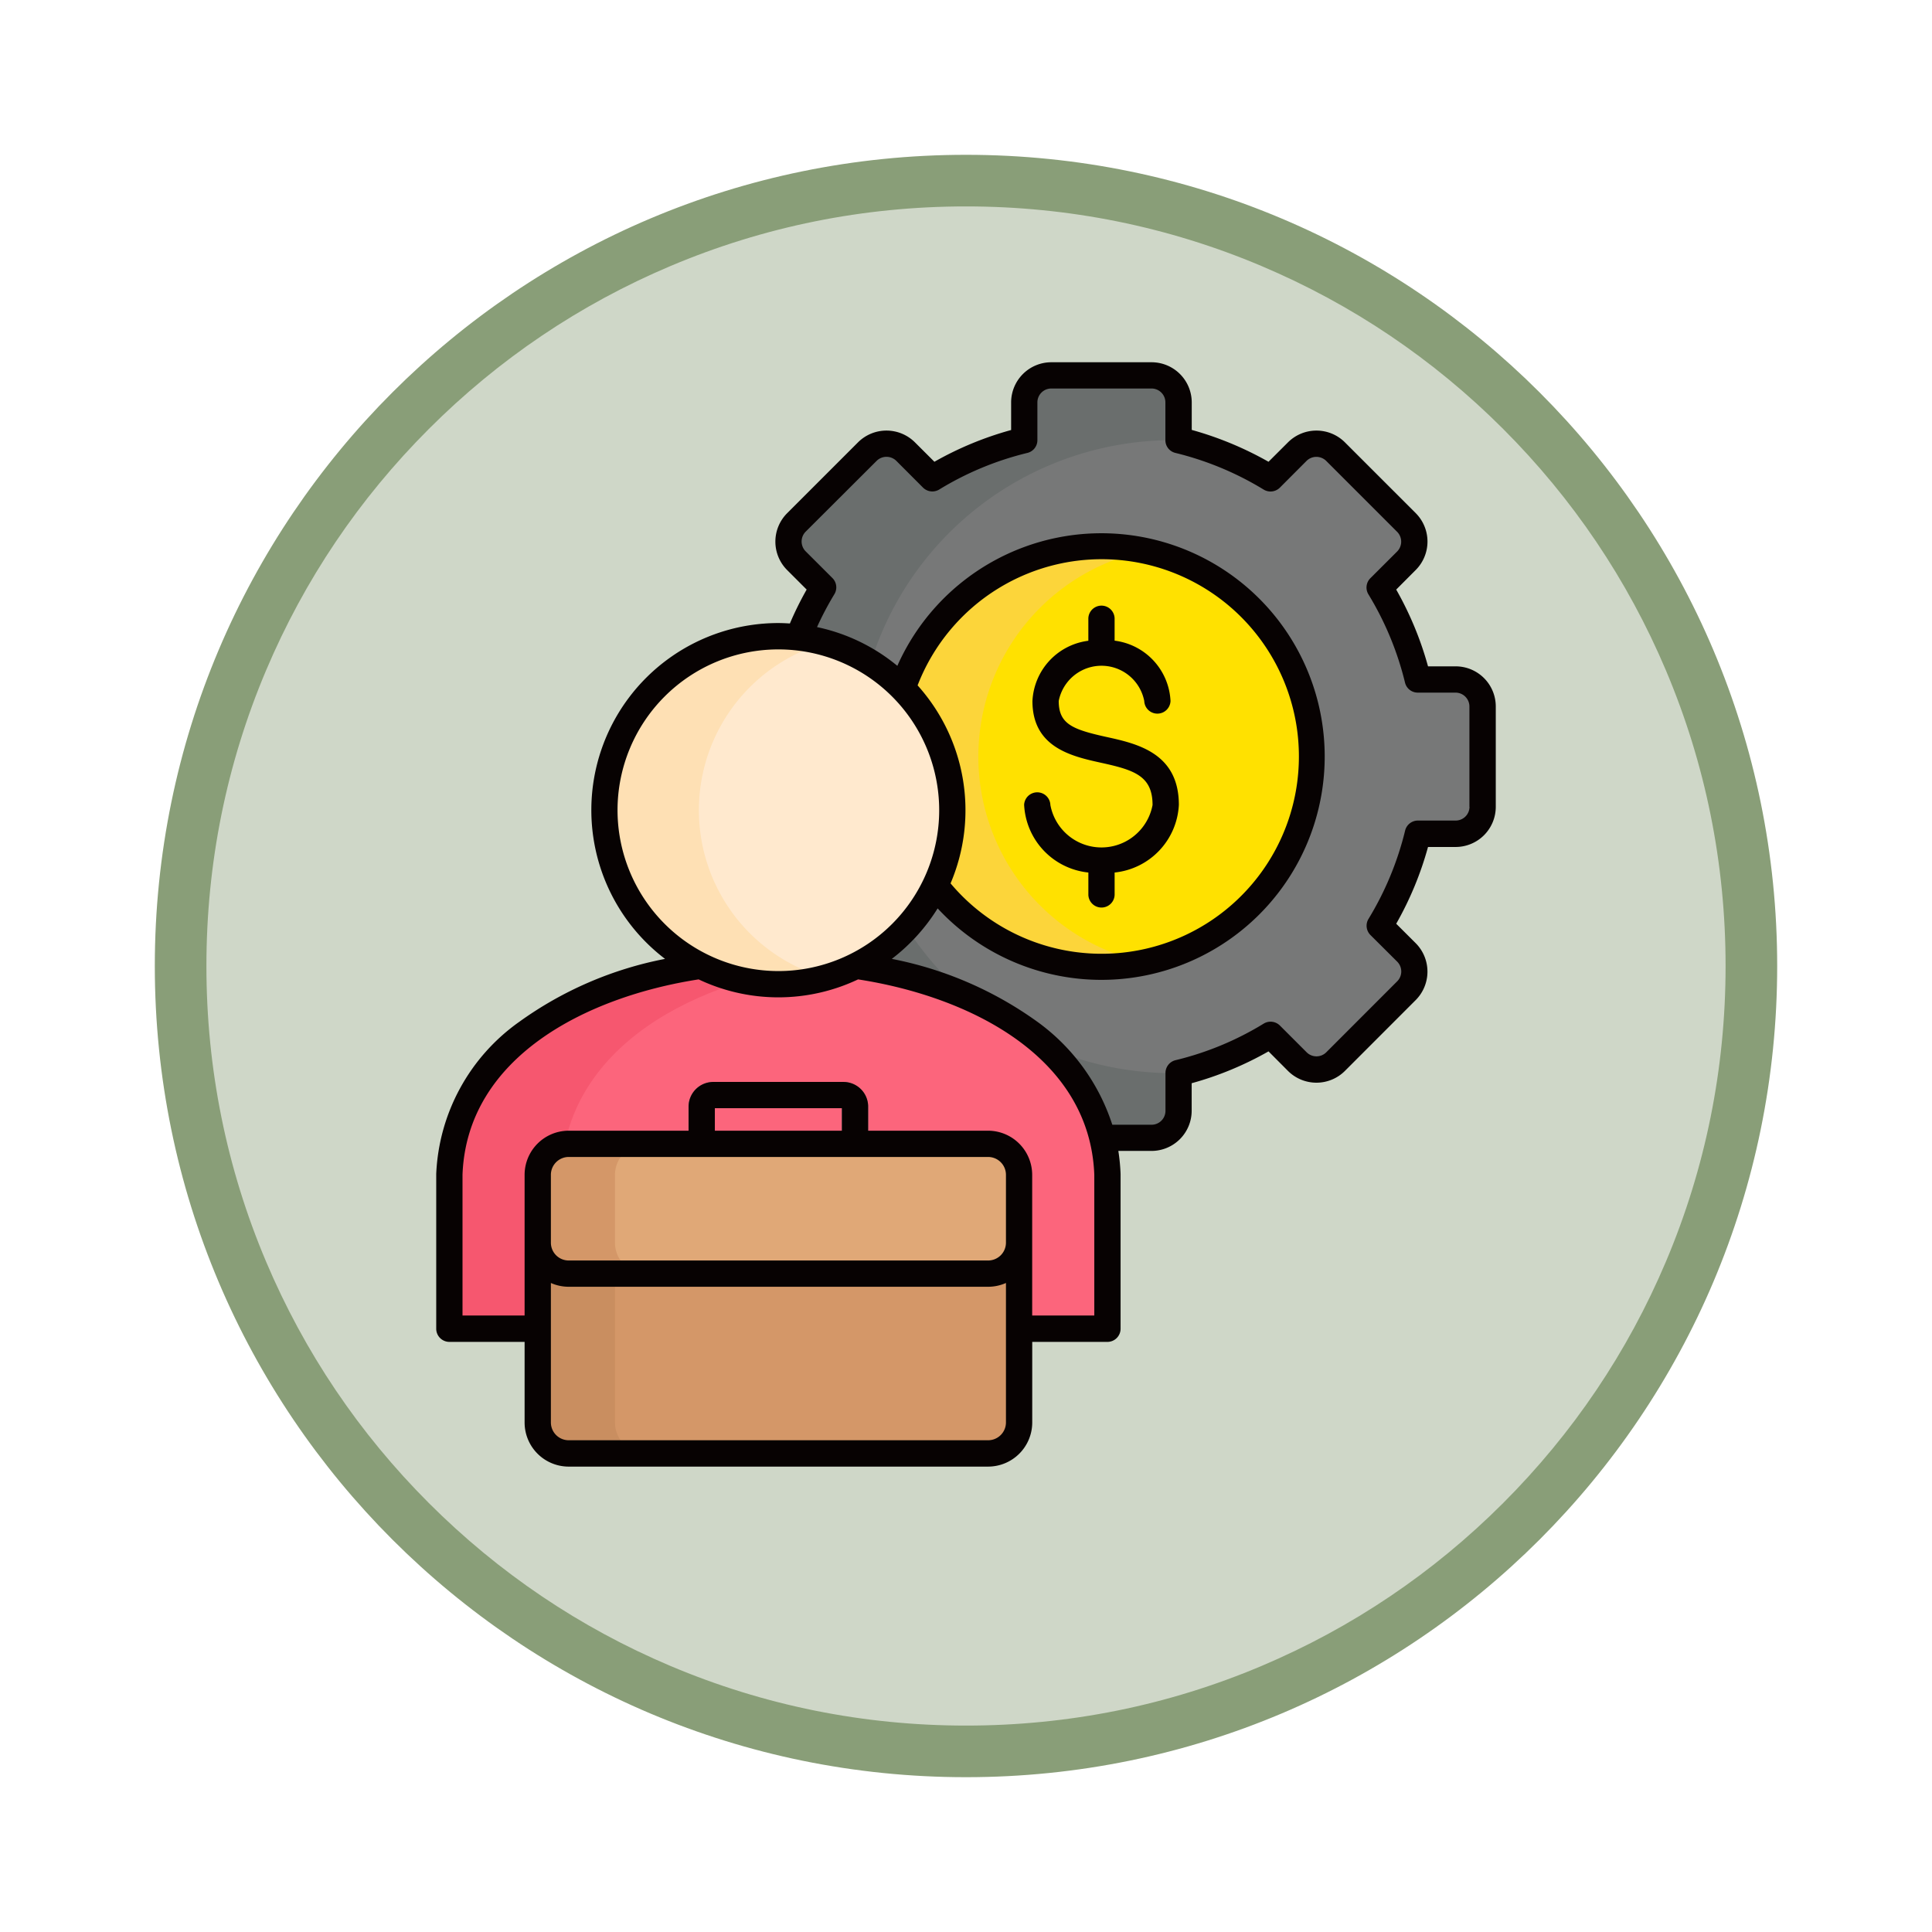 <svg xmlns="http://www.w3.org/2000/svg" xmlns:xlink="http://www.w3.org/1999/xlink" width="112.317" height="112.317" viewBox="0 0 112.317 112.317">
  <defs>
    <filter id="Trazado_978624" x="0" y="0" width="112.317" height="112.317" filterUnits="userSpaceOnUse">
      <feOffset dy="3" input="SourceAlpha"/>
      <feGaussianBlur stdDeviation="3" result="blur"/>
      <feFlood flood-opacity="0.161"/>
      <feComposite operator="in" in2="blur"/>
      <feComposite in="SourceGraphic"/>
    </filter>
  </defs>
  <g id="Grupo_1218278" data-name="Grupo 1218278" transform="translate(-203.964 -2988.342)">
    <g id="Grupo_1216173" data-name="Grupo 1216173" transform="translate(212.964 2994.342)">
      <g id="Grupo_1210476" data-name="Grupo 1210476">
        <g id="Grupo_1210475" data-name="Grupo 1210475" transform="translate(0)">
          <g id="Grupo_1209741" data-name="Grupo 1209741" transform="translate(0 0)">
            <g id="Grupo_1178144" data-name="Grupo 1178144">
              <g id="Grupo_1177896" data-name="Grupo 1177896">
                <g id="Grupo_1176881" data-name="Grupo 1176881">
                  <g id="Grupo_1175148" data-name="Grupo 1175148">
                    <g id="Grupo_1173798" data-name="Grupo 1173798">
                      <g id="Grupo_1171925" data-name="Grupo 1171925">
                        <g id="Grupo_1164524" data-name="Grupo 1164524">
                          <g id="Grupo_1144123" data-name="Grupo 1144123">
                            <g transform="matrix(1, 0, 0, 1, -9, -6)" filter="url(#Trazado_978624)">
                              <g id="Trazado_978624-2" data-name="Trazado 978624" transform="translate(9 6)" fill="#cfd7c8">
                                <path d="M 47.158 92.817 C 40.994 92.817 35.015 91.61 29.387 89.229 C 23.95 86.93 19.067 83.637 14.873 79.444 C 10.679 75.25 7.387 70.367 5.087 64.93 C 2.707 59.302 1.5 53.323 1.5 47.158 C 1.5 40.994 2.707 35.015 5.087 29.387 C 7.387 23.95 10.679 19.067 14.873 14.873 C 19.067 10.679 23.95 7.387 29.387 5.087 C 35.015 2.707 40.994 1.5 47.158 1.5 C 53.323 1.5 59.302 2.707 64.93 5.087 C 70.367 7.387 75.25 10.679 79.444 14.873 C 83.637 19.067 86.93 23.95 89.229 29.387 C 91.61 35.015 92.817 40.994 92.817 47.158 C 92.817 53.323 91.61 59.302 89.229 64.93 C 86.93 70.367 83.637 75.25 79.444 79.444 C 75.25 83.637 70.367 86.93 64.93 89.229 C 59.302 91.61 53.323 92.817 47.158 92.817 Z" stroke="none"/>
                                <path d="M 47.158 3 C 41.196 3 35.413 4.167 29.971 6.469 C 24.713 8.693 19.99 11.877 15.934 15.934 C 11.877 19.99 8.693 24.713 6.469 29.971 C 4.167 35.413 3 41.196 3 47.158 C 3 53.121 4.167 58.904 6.469 64.346 C 8.693 69.604 11.877 74.327 15.934 78.383 C 19.99 82.439 24.713 85.624 29.971 87.848 C 35.413 90.15 41.196 91.317 47.158 91.317 C 53.121 91.317 58.904 90.15 64.346 87.848 C 69.604 85.624 74.327 82.439 78.383 78.383 C 82.439 74.327 85.624 69.604 87.848 64.346 C 90.15 58.904 91.317 53.121 91.317 47.158 C 91.317 41.196 90.15 35.413 87.848 29.971 C 85.624 24.713 82.439 19.99 78.383 15.934 C 74.327 11.877 69.604 8.693 64.346 6.469 C 58.904 4.167 53.121 3 47.158 3 M 47.158 0 C 73.203 0 94.317 21.114 94.317 47.158 C 94.317 73.203 73.203 94.317 47.158 94.317 C 21.114 94.317 0 73.203 0 47.158 C 0 21.114 21.114 0 47.158 0 Z" stroke="none" fill="#899e78"/>
                              </g>
                            </g>
                          </g>
                        </g>
                      </g>
                    </g>
                  </g>
                </g>
              </g>
            </g>
          </g>
        </g>
      </g>
    </g>
    <g id="obligacion_2_" data-name="obligacion (2)" transform="translate(215.109 3005.387)">
      <g id="Grupo_1218277" data-name="Grupo 1218277" transform="translate(14.977 4.78)">
        <path id="Trazado_1167717" data-name="Trazado 1167717" d="M188.142,32.183V35.1a1.574,1.574,0,0,1-1.571,1.571h-2.2a18.829,18.829,0,0,1-2.217,5.348l1.553,1.553a1.569,1.569,0,0,1,0,2.221l-4.124,4.127a1.576,1.576,0,0,1-2.221,0l-1.553-1.556a18.769,18.769,0,0,1-5.348,2.217v2.2a1.574,1.574,0,0,1-1.571,1.571h-5.831a1.572,1.572,0,0,1-1.571-1.571v-2.2a18.828,18.828,0,0,1-5.348-2.217l-1.556,1.556a1.576,1.576,0,0,1-2.221,0l-4.124-4.127a1.576,1.576,0,0,1,0-2.221l1.553-1.553a18.829,18.829,0,0,1-2.217-5.348h-2.2a1.577,1.577,0,0,1-1.571-1.571V29.269a1.574,1.574,0,0,1,1.571-1.571h2.2a18.829,18.829,0,0,1,2.217-5.348l-1.553-1.556a1.576,1.576,0,0,1,0-2.221l4.124-4.124a1.576,1.576,0,0,1,2.221,0l1.556,1.556a18.726,18.726,0,0,1,5.348-2.217v-2.2a1.571,1.571,0,0,1,1.571-1.567H168.9a1.573,1.573,0,0,1,1.571,1.567v2.2a18.778,18.778,0,0,1,5.348,2.221l1.553-1.556a1.576,1.576,0,0,1,2.221,0l4.124,4.124a1.569,1.569,0,0,1,0,2.221l-1.553,1.556a18.829,18.829,0,0,1,2.217,5.348h2.2a1.572,1.572,0,0,1,1.571,1.571v2.914Z" transform="translate(-128.07 -10.024)" fill="#777878" fill-rule="evenodd"/>
        <path id="Trazado_1167718" data-name="Trazado 1167718" d="M170.468,50.58v2.2a1.574,1.574,0,0,1-1.571,1.571h-5.831a1.572,1.572,0,0,1-1.571-1.571v-2.2a18.828,18.828,0,0,1-5.348-2.217l-1.556,1.556a1.576,1.576,0,0,1-2.221,0l-4.124-4.127a1.576,1.576,0,0,1,0-2.221l1.553-1.553a18.829,18.829,0,0,1-2.217-5.348h-2.2a1.577,1.577,0,0,1-1.571-1.571V29.269a1.574,1.574,0,0,1,1.571-1.571h2.2a18.829,18.829,0,0,1,2.217-5.348l-1.553-1.556a1.576,1.576,0,0,1,0-2.221l4.124-4.124a1.576,1.576,0,0,1,2.221,0l1.556,1.556A18.726,18.726,0,0,1,161.5,13.79v-2.2a1.571,1.571,0,0,1,1.571-1.567H168.9a1.573,1.573,0,0,1,1.571,1.567v2.2a18.4,18.4,0,1,0,0,36.794Z" transform="translate(-128.071 -10.024)" fill="#6a6e6d" fill-rule="evenodd"/>
        <path id="Trazado_1167719" data-name="Trazado 1167719" d="M234.079,88.061a12.221,12.221,0,1,1-12.223,12.219,12.222,12.222,0,0,1,12.223-12.219Z" transform="translate(-196.169 -78.121)" fill="#fcd53a" fill-rule="evenodd"/>
        <path id="Trazado_1167720" data-name="Trazado 1167720" d="M271.314,90.131a12.222,12.222,0,0,1,0,23.914,12.223,12.223,0,0,1,0-23.914Z" transform="translate(-230.873 -79.927)" fill="#ffe100" fill-rule="evenodd"/>
        <path id="Trazado_1167721" data-name="Trazado 1167721" d="M20.2,289.4c.607-16.6,37.65-16.6,38.256,0v8.962H20.2Z" transform="translate(-20.2 -242.947)" fill="#f6576f" fill-rule="evenodd"/>
        <path id="Trazado_1167722" data-name="Trazado 1167722" d="M87.075,278.266c8.218.849,15.613,4.94,15.88,12.284v8.962H71.2V290.55C71.466,283.206,78.857,279.115,87.075,278.266Z" transform="translate(-64.699 -244.097)" fill="#fc657c" fill-rule="evenodd"/>
        <path id="Trazado_1167723" data-name="Trazado 1167723" d="M101.1,129.05a10.114,10.114,0,1,1-10.114,10.114A10.113,10.113,0,0,1,101.1,129.05Z" transform="translate(-81.966 -113.888)" fill="#fee0b4" fill-rule="evenodd"/>
        <path id="Trazado_1167724" data-name="Trazado 1167724" d="M141.462,132.027a10.117,10.117,0,0,1,0,19.473,10.118,10.118,0,0,1,0-19.473Z" transform="translate(-119.588 -116.486)" fill="#ffe9ce" fill-rule="evenodd"/>
      </g>
      <path id="Trazado_1167725" data-name="Trazado 1167725" d="M138.3,336.328v-2.336h-7.384v2.336Zm1.527-2.43v2.524a1.422,1.422,0,0,1-.365.953c-.018.022-.036.043-.054.061a1.433,1.433,0,0,1-1.015.419h-7.572a1.418,1.418,0,0,1-1.011-.419v0a1.428,1.428,0,0,1-.423-1.011V333.9a1.422,1.422,0,0,1,.419-1.007l0,0a1.441,1.441,0,0,1,1.011-.423H138.4a1.428,1.428,0,0,1,1.011.423h0a1.424,1.424,0,0,1,.419,1.011Z" transform="translate(-100.505 -286.611)" fill="#777878"/>
      <path id="Trazado_1167726" data-name="Trazado 1167726" d="M62.339,378.723h24.38a1.8,1.8,0,0,0,1.8-1.8v-14.4a1.806,1.806,0,0,0-1.8-1.8H62.339a1.807,1.807,0,0,0-1.8,1.8v14.4a1.8,1.8,0,0,0,1.8,1.8Z" transform="translate(-40.421 -311.274)" fill="#c98e60" fill-rule="evenodd"/>
      <path id="Trazado_1167727" data-name="Trazado 1167727" d="M97.6,378.723H117.49a1.8,1.8,0,0,0,1.8-1.8v-14.4a1.806,1.806,0,0,0-1.8-1.8H97.6a1.806,1.806,0,0,0-1.8,1.8v14.4A1.8,1.8,0,0,0,97.6,378.723Z" transform="translate(-71.193 -311.274)" fill="#d49768" fill-rule="evenodd"/>
      <path id="Trazado_1167728" data-name="Trazado 1167728" d="M88.517,366.474v-3.947a1.806,1.806,0,0,0-1.8-1.8H62.339a1.807,1.807,0,0,0-1.8,1.8v3.947a1.8,1.8,0,0,0,1.8,1.8h24.38A1.8,1.8,0,0,0,88.517,366.474Z" transform="translate(-40.421 -311.273)" fill="#d49768" fill-rule="evenodd"/>
      <path id="Trazado_1167729" data-name="Trazado 1167729" d="M119.288,366.474v-3.947a1.806,1.806,0,0,0-1.8-1.8H97.6a1.806,1.806,0,0,0-1.8,1.8v3.947a1.8,1.8,0,0,0,1.8,1.8H117.49a1.8,1.8,0,0,0,1.8-1.8Z" transform="translate(-71.193 -311.273)" fill="#e0a877" fill-rule="evenodd"/>
      <path id="Trazado_1167730" data-name="Trazado 1167730" d="M48.392,29.753a.764.764,0,0,1,1.527,0,3.021,3.021,0,0,0,5.94,0c0-1.711-1.091-2.037-3.015-2.459-1.675-.372-3.968-.877-3.968-3.582a3.715,3.715,0,0,1,3.25-3.506V18.9a.764.764,0,0,1,1.527,0v1.3a3.715,3.715,0,0,1,3.25,3.506.764.764,0,0,1-1.527,0,2.533,2.533,0,0,0-4.972,0c0,1.343.8,1.654,2.77,2.091,1.78.39,4.214.928,4.214,3.95a4.167,4.167,0,0,1-3.734,3.932v1.3a.764.764,0,0,1-1.527,0v-1.3a4.167,4.167,0,0,1-3.734-3.932Zm25.893.1a.805.805,0,0,1-.8.805h-2.2a.765.765,0,0,0-.744.585,18.053,18.053,0,0,1-2.127,5.131.765.765,0,0,0,.112.939l1.556,1.549a.809.809,0,0,1,0,1.141l-4.124,4.127a.808.808,0,0,1-1.141,0l-1.556-1.556a.769.769,0,0,0-.939-.112,17.784,17.784,0,0,1-5.127,2.127.765.765,0,0,0-.585.744v2.2a.809.809,0,0,1-.805.809H53.519a11.915,11.915,0,0,0-4.333-5.969A21.482,21.482,0,0,0,40.7,38.7a11,11,0,0,0,2.665-2.936,12.982,12.982,0,1,0-2.343-14.1,10.834,10.834,0,0,0-4.669-2.253A18.113,18.113,0,0,1,37.361,17.5a.765.765,0,0,0-.112-.939l-1.556-1.553a.813.813,0,0,1,0-1.145L39.82,9.745a.815.815,0,0,1,1.141,0L42.513,11.3a.77.77,0,0,0,.939.116,17.893,17.893,0,0,1,5.127-2.13.761.761,0,0,0,.585-.74v-2.2a.807.807,0,0,1,.809-.805H55.8a.806.806,0,0,1,.805.805v2.2a.758.758,0,0,0,.585.74,18.051,18.051,0,0,1,5.127,2.13.769.769,0,0,0,.939-.108l1.556-1.56a.815.815,0,0,1,1.141,0l4.124,4.124a.813.813,0,0,1,0,1.145l-1.556,1.553a.765.765,0,0,0-.112.939,18.05,18.05,0,0,1,2.127,5.131.762.762,0,0,0,.744.581h2.2a.808.808,0,0,1,.8.809v5.831ZM52.472,59.433H48.861V51.255A2.57,2.57,0,0,0,46.3,48.688H39.325v-1.4a1.434,1.434,0,0,0-1.43-1.434H30.323a1.436,1.436,0,0,0-1.437,1.434v1.4H21.917a2.567,2.567,0,0,0-2.564,2.567v8.178H15.743V51.248C16,44.4,22.961,40.9,29.471,39.892a10.813,10.813,0,0,0,9.269,0c6.51,1.007,13.472,4.5,13.732,11.356ZM46.3,66.684H21.917a1.035,1.035,0,0,1-1.036-1.033v-8.11a2.552,2.552,0,0,0,1.036.22H46.3a2.552,2.552,0,0,0,1.036-.22v8.11A1.036,1.036,0,0,1,46.3,66.684Zm0-16.469a1.039,1.039,0,0,1,1.036,1.04V55.2A1.036,1.036,0,0,1,46.3,56.234H21.917A1.035,1.035,0,0,1,20.881,55.2V51.255a1.039,1.039,0,0,1,1.036-1.04Zm-8.5-1.527H30.413V47.381H37.8ZM42.2,22.8A11.469,11.469,0,1,1,44.116,34.31,10.859,10.859,0,0,0,42.2,22.8ZM24.755,30.056a9.35,9.35,0,1,1,9.352,9.352A9.363,9.363,0,0,1,24.755,30.056Zm48.728-8.363h-1.61a19.48,19.48,0,0,0-1.849-4.463l1.137-1.141a2.34,2.34,0,0,0,0-3.3L67.037,8.666a2.343,2.343,0,0,0-3.3,0L62.6,9.8a19.713,19.713,0,0,0-4.463-1.852v-1.6A2.336,2.336,0,0,0,55.8,4.015H49.973a2.337,2.337,0,0,0-2.336,2.333V7.954A19.456,19.456,0,0,0,43.177,9.8L42.04,8.666a2.343,2.343,0,0,0-3.3,0l-4.127,4.127a2.338,2.338,0,0,0,0,3.3L35.75,17.23a19.225,19.225,0,0,0-.975,1.971c-.224-.014-.444-.025-.668-.025A10.874,10.874,0,0,0,27.517,38.7a21.458,21.458,0,0,0-8.489,3.669A11.433,11.433,0,0,0,14.215,51.2V60.2a.766.766,0,0,0,.765.766h4.373v4.69a2.564,2.564,0,0,0,2.564,2.56H46.3a2.566,2.566,0,0,0,2.564-2.56v-4.69h4.376A.765.765,0,0,0,54,60.2V51.2a11.569,11.569,0,0,0-.13-1.336H55.8a2.337,2.337,0,0,0,2.333-2.336v-1.6A19.4,19.4,0,0,0,62.6,44.077l1.137,1.141a2.343,2.343,0,0,0,3.3,0l4.124-4.127a2.344,2.344,0,0,0,0-3.3l-1.137-1.134a19.414,19.414,0,0,0,1.849-4.463h1.61a2.335,2.335,0,0,0,2.329-2.333V24.026a2.333,2.333,0,0,0-2.329-2.333Z" fill="#070202"/>
    </g>
  </g>
</svg>
